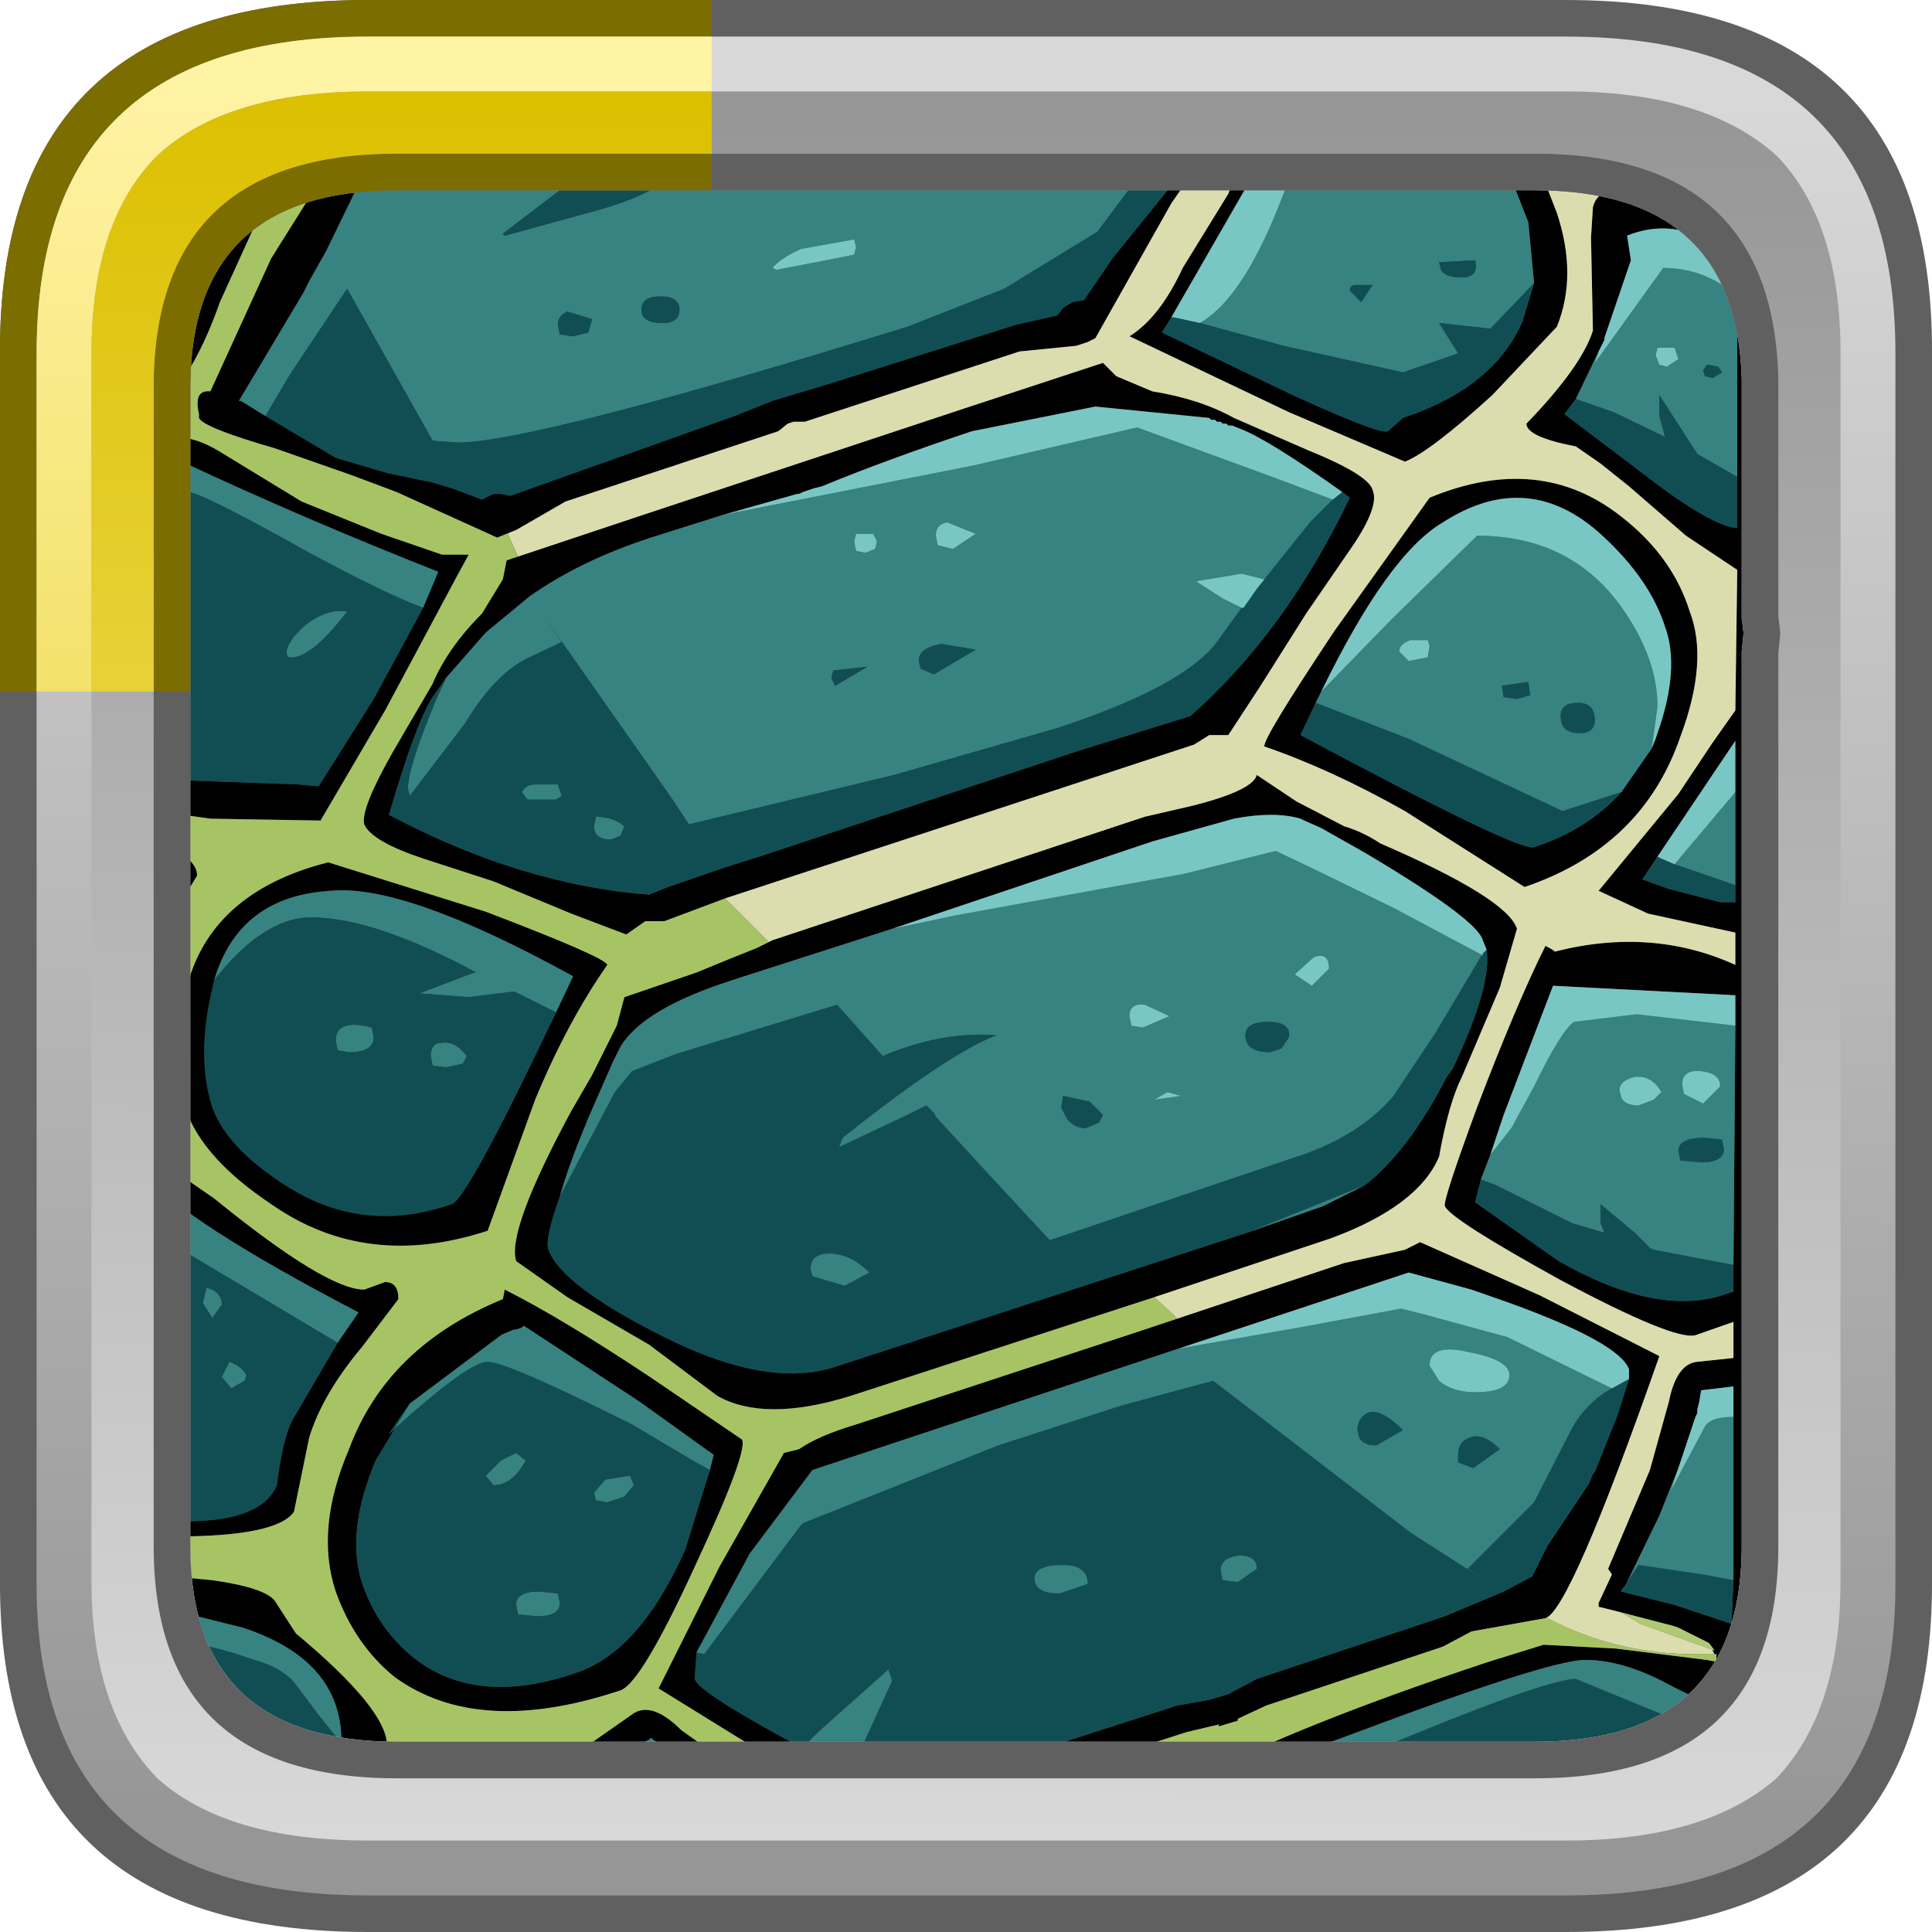 <?xml version="1.0" encoding="UTF-8" standalone="no"?>
<svg xmlns:ffdec="https://www.free-decompiler.com/flash" xmlns:xlink="http://www.w3.org/1999/xlink" ffdec:objectType="frame" height="52.8px" width="52.8px" xmlns="http://www.w3.org/2000/svg">
  <g transform="matrix(1.0, 0.0, 0.0, 1.0, 2.0, 2.0)">
    <use ffdec:characterId="484" height="44.0" transform="matrix(1.0, 0.0, 0.0, 1.0, 2.0, 2.0)" width="44.0" xlink:href="#sprite0"/>
    <use ffdec:characterId="978" height="43.35" transform="matrix(1.038, 0.0, 0.0, 1.038, 1.155, 2.26)" width="43.45" xlink:href="#sprite3"/>
    <use ffdec:characterId="971" height="52.8" transform="matrix(1.0, 0.0, 0.0, 1.0, -2.0, -2.0)" width="52.8" xlink:href="#sprite4"/>
  </g>
  <defs>
    <g id="sprite0" transform="matrix(1.0, 0.0, 0.0, 1.0, -2.0, -2.0)">
      <filter id="filter0">
        <feColorMatrix in="SourceGraphic" result="filterResult0" type="matrix" values="0.169 1.374 -0.794 0.0 -0.02 0.053 0.367 0.33 0.0 -0.02 0.916 0.047 -0.214 0.0 -0.02 0.0 0.0 0.0 1.0 0.0"/>
      </filter>
      <use ffdec:characterId="483" filter="url(#filter0)" height="44.0" transform="matrix(1.0, 0.0, 0.0, 1.0, 2.0, 2.0)" width="44.0" xlink:href="#sprite1"/>
      <use ffdec:characterId="482" height="44.0" transform="matrix(1.0, 0.0, 0.0, 1.0, 2.0, 2.0)" width="44.0" xlink:href="#sprite2"/>
    </g>
    <g id="sprite1" transform="matrix(1.0, 0.0, 0.0, 1.0, -2.0, -2.0)">
      <use ffdec:characterId="482" height="44.0" transform="matrix(1.0, 0.0, 0.0, 1.0, 2.0, 2.0)" width="44.0" xlink:href="#sprite2"/>
    </g>
    <g id="sprite2" transform="matrix(1.0, 0.0, 0.0, 1.0, -2.0, -2.0)">
      <use ffdec:characterId="481" height="44.0" transform="matrix(1.0, 0.0, 0.0, 1.0, 2.0, 2.0)" width="44.0" xlink:href="#shape0"/>
    </g>
    <g id="shape0" transform="matrix(1.0, 0.0, 0.0, 1.0, -2.0, -2.0)">
      <path d="M44.3 3.05 L44.45 3.2 44.6 3.3 45.3 4.15 45.25 4.0 45.45 4.5 Q46.0 5.75 46.0 7.5 L46.0 40.5 45.75 42.8 45.7 42.9 45.7 42.85 45.45 43.55 45.4 43.7 45.1 44.2 44.7 44.65 Q43.15 46.0 40.1 46.0 L7.9 46.0 Q5.65 46.0 4.2 45.3 L4.25 45.3 3.65 44.95 3.25 44.6 3.15 44.45 3.0 44.3 2.5 43.4 Q2.0 42.2 2.0 40.6 L2.0 40.5 2.0 7.5 Q2.0 6.55 2.15 5.75 L2.7 4.25 Q3.35 3.05 4.7 2.5 L4.65 2.5 5.0 2.4 5.15 2.35 5.3 2.3 5.9 2.15 6.85 2.05 6.95 2.05 7.8 2.0 7.9 2.0 18.3 2.0 18.6 2.0 40.1 2.0 40.45 2.0 41.6 2.1 41.75 2.1 41.95 2.2 43.05 2.45 Q43.7 2.65 44.2 3.0 L44.3 3.05" fill="url(#gradient0)" fill-rule="evenodd" stroke="none"/>
    </g>
    <linearGradient gradientTransform="matrix(-0.02, -0.021, 0.021, -0.02, 24.0, 24.0)" gradientUnits="userSpaceOnUse" id="gradient0" spreadMethod="pad" x1="-819.2" x2="819.2">
      <stop offset="0.0" stop-color="#565550"/>
      <stop offset="1.0" stop-color="#282826"/>
    </linearGradient>
    <g id="sprite3" transform="matrix(1.0, 0.0, 0.0, 1.0, 1.2, 1.05)">
      <use ffdec:characterId="977" height="43.35" transform="matrix(1.0, 0.0, 0.0, 1.0, -1.2, -1.05)" width="43.45" xlink:href="#shape1"/>
    </g>
    <g id="shape1" transform="matrix(1.0, 0.0, 0.0, 1.0, 1.2, 1.05)">
      <path d="M10.9 -0.45 L9.25 -0.45 5.7 -0.45 5.25 -0.4 4.35 1.45 3.9 2.25 3.75 2.55 2.05 5.4 2.1 5.4 2.75 5.8 4.6 6.9 5.95 7.3 7.15 7.55 7.65 7.7 8.45 8.0 8.75 7.85 8.95 7.85 9.2 7.9 15.1 5.8 16.1 5.4 16.6 5.25 17.6 4.95 22.5 3.4 23.6 3.15 23.75 2.95 24.0 2.8 24.3 2.75 25.05 1.65 26.75 -0.45 25.7 -0.45 13.35 -0.45 10.9 -0.45 M9.1 8.9 L8.85 9.0 6.2 7.8 5.0 7.35 3.0 6.65 Q1.1 6.1 1.0 5.85 L1.0 5.75 Q0.85 5.1 1.3 5.15 L2.9 1.65 4.25 -0.5 3.05 -0.5 1.55 2.8 Q0.9 4.65 0.05 5.45 L-0.5 5.85 -0.5 7.0 0.0 6.55 Q0.55 6.1 1.65 6.8 L3.7 8.05 5.8 8.9 7.4 9.45 8.1 9.45 7.8 10.0 5.9 13.55 4.2 16.45 1.3 16.4 -0.5 16.15 -0.5 16.75 0.2 17.1 Q0.95 17.5 0.95 17.9 L0.25 19.05 -0.5 20.8 -0.55 25.05 1.4 26.4 Q4.35 28.8 5.35 28.8 L5.9 28.6 Q6.25 28.6 6.25 29.05 L5.3 30.3 Q4.25 31.55 3.9 32.7 L3.5 34.65 Q3.05 35.3 0.35 35.3 L-0.65 35.1 -0.7 36.55 Q-0.5 36.3 -0.25 36.3 L1.35 36.45 Q2.75 36.65 3.0 37.0 L3.55 37.85 Q5.95 39.85 5.95 40.8 L5.75 41.7 9.95 41.7 12.45 39.95 Q12.95 39.65 13.7 40.4 L15.25 41.5 15.55 41.65 16.9 41.65 13.1 39.3 14.7 36.1 16.4 33.1 16.8 33.0 Q17.3 32.65 18.3 32.35 L25.9 29.85 31.15 28.1 32.75 27.75 33.15 27.55 36.3 28.95 39.45 30.55 Q37.1 37.25 36.45 37.45 L34.5 37.8 33.75 38.2 29.1 39.75 28.35 40.1 28.35 40.15 27.85 40.3 27.85 40.25 27.0 40.45 23.45 41.6 27.4 41.6 Q30.0 40.25 34.8 38.65 L34.95 38.6 36.4 38.15 38.3 38.25 40.7 38.55 40.95 38.6 40.95 38.5 40.75 38.1 40.55 38.0 40.35 37.9 39.95 37.7 39.8 37.65 38.45 37.3 37.85 37.15 37.85 37.05 38.2 36.3 38.1 36.15 39.2 33.55 39.7 31.75 Q39.9 30.75 40.45 30.7 L41.4 30.6 41.4 29.65 40.4 30.0 Q39.85 30.15 36.85 28.55 33.95 26.95 33.8 26.6 33.75 26.45 34.65 24.0 35.7 21.25 36.45 19.75 36.65 19.85 36.7 19.9 39.25 19.25 41.45 20.25 L41.45 19.4 39.15 18.9 37.85 18.3 39.95 15.75 40.85 14.4 41.45 13.55 41.5 9.85 40.15 8.95 38.65 7.65 37.9 7.05 37.25 6.6 Q35.95 6.35 35.95 6.0 37.4 4.5 37.7 3.55 L37.65 1.1 37.7 0.3 Q37.85 -0.25 38.5 -0.05 40.7 0.4 41.5 0.9 L41.5 -0.15 41.55 -0.45 36.4 -0.45 36.75 0.45 Q37.3 2.1 36.75 3.45 L35.05 5.25 Q33.4 6.75 32.75 7.0 L29.7 5.7 25.5 3.7 Q26.3 3.2 26.9 1.9 L28.1 -0.05 28.25 -0.45 27.05 -0.45 26.6 0.2 24.6 3.75 24.4 3.85 24.1 3.95 22.6 4.1 16.95 5.95 16.65 5.95 16.5 6.0 16.25 6.2 10.65 8.05 9.35 8.8 9.1 8.9 M26.15 29.0 L18.15 31.6 Q15.9 32.3 14.65 31.6 L12.85 30.25 10.7 29.0 9.35 28.05 Q9.1 27.25 10.8 24.1 L11.35 23.15 12.0 21.85 12.2 21.1 14.1 20.45 14.95 20.1 15.7 19.8 16.0 19.65 16.1 19.6 25.9 16.35 27.2 16.05 Q28.75 15.65 28.85 15.25 L29.9 15.95 31.15 16.6 Q31.65 16.75 32.1 17.05 35.45 18.5 35.7 19.3 L35.25 20.85 34.25 23.2 Q33.9 23.9 33.65 25.3 33.1 26.6 30.8 27.45 L26.15 29.0 M14.85 18.5 L13.25 19.1 12.95 19.1 12.75 19.1 12.25 19.45 10.8 18.9 8.75 18.05 6.9 17.45 Q5.55 17.0 5.35 16.55 5.25 16.15 6.1 14.65 L7.15 12.85 Q7.55 11.9 8.45 11.0 L9.0 10.1 9.1 9.6 9.4 9.5 12.7 8.4 21.15 5.6 24.8 4.4 25.15 4.75 26.1 5.15 Q27.35 5.35 28.25 5.85 L30.2 6.7 Q31.8 7.35 31.9 7.75 32.1 8.2 31.25 9.4 L30.15 11.0 28.95 12.9 28.1 14.2 27.6 14.2 27.2 14.45 14.85 18.5 M29.7 -0.45 L28.7 -0.45 26.6 3.2 26.35 3.6 29.8 5.25 Q32.1 6.3 32.3 6.2 L32.7 5.85 Q35.1 5.05 35.85 3.3 L36.15 2.3 36.0 0.7 35.55 -0.45 29.7 -0.45 M42.25 -1.05 L42.25 -0.45 42.2 -0.45 42.25 -0.2 42.25 42.3 3.9 42.3 3.9 42.25 3.85 42.25 Q3.95 42.05 3.5 42.05 L3.45 42.05 Q1.0 41.95 -0.5 40.0 L-0.7 39.7 -0.75 39.8 Q-0.55 39.85 -0.8 39.85 L-1.2 39.8 -1.2 -1.05 42.25 -1.05 M41.5 2.65 L41.5 1.75 Q40.1 0.45 38.6 1.05 L38.7 1.7 38.0 3.75 38.0 3.8 37.85 4.1 37.25 5.35 36.95 5.75 39.0 7.3 Q40.8 8.7 41.5 8.75 L41.5 7.4 41.5 2.65 M41.45 15.7 L41.45 14.35 39.4 17.4 39.0 18.0 39.7 18.25 41.05 18.6 41.45 18.6 41.45 18.15 41.45 15.7 M41.45 21.85 L41.45 21.05 36.65 20.8 35.35 24.2 35.0 25.25 34.75 25.9 34.6 26.5 36.8 28.05 Q39.35 29.5 41.1 28.95 L41.4 28.85 41.4 28.15 41.45 21.85 M41.4 36.45 L41.4 32.15 41.4 31.35 40.55 31.45 40.5 31.75 40.45 31.95 40.45 32.05 40.4 32.15 40.35 32.3 39.95 33.5 39.45 34.75 38.6 36.5 38.55 36.6 38.45 36.7 38.45 36.75 39.85 37.1 41.35 37.6 41.4 36.45 M41.2 38.55 L41.0 38.6 41.3 38.7 41.3 38.55 41.2 38.55 M29.65 41.6 L34.1 41.55 38.5 41.5 41.5 41.5 41.4 40.7 41.35 39.85 Q40.85 39.8 39.7 39.2 38.5 38.55 37.5 38.55 36.7 38.55 32.85 39.95 L28.4 41.6 29.65 41.6 M7.5 12.7 L7.15 13.2 Q6.7 13.9 6.0 16.3 9.5 18.15 12.85 18.4 L13.35 18.2 14.8 17.7 15.75 17.4 24.2 14.6 27.1 13.7 Q29.6 11.5 31.3 7.95 L31.1 7.8 Q29.2 6.45 28.45 6.15 L28.2 6.05 28.1 6.05 28.05 6.0 27.95 6.0 27.9 5.95 27.8 5.95 27.75 5.9 27.65 5.9 27.6 5.85 24.6 5.55 21.35 6.2 Q19.1 6.95 17.4 7.65 L17.2 7.7 16.9 7.8 16.8 7.85 16.75 7.85 14.8 8.4 12.9 9.0 Q11.05 9.6 9.7 10.55 L8.55 11.5 7.5 12.7 M30.55 13.05 L30.4 13.35 30.0 14.2 Q35.8 17.3 36.15 17.15 37.55 16.7 38.45 15.7 L39.25 14.55 39.35 14.3 39.4 14.15 Q40.0 12.45 39.6 11.35 39.2 10.1 37.95 8.95 36.0 7.15 33.75 8.6 32.3 9.45 30.55 13.05 M30.9 11.45 L33.4 7.95 Q36.3 6.75 38.45 8.45 39.8 9.5 40.25 10.95 40.75 12.25 40.0 14.25 39.0 17.15 35.9 18.2 L32.75 16.2 Q30.8 15.1 29.05 14.5 29.0 14.3 30.9 11.45 M34.9 19.85 L34.8 19.6 Q34.65 19.05 31.7 17.3 L30.55 16.65 30.1 16.45 30.0 16.4 Q29.3 16.2 28.25 16.4 L26.1 17.0 19.25 19.3 15.2 20.6 15.05 20.65 Q12.7 21.4 12.1 22.4 L11.9 22.8 11.35 24.05 Q10.75 25.45 10.5 26.35 10.1 27.45 10.2 27.75 10.55 28.7 13.25 30.05 16.05 31.45 17.85 30.8 L28.6 27.3 30.6 26.6 31.7 26.05 Q32.85 25.15 33.85 23.2 L34.0 23.0 Q35.05 20.8 34.9 19.85 M1.9 0.45 L1.9 -0.25 -0.75 -0.4 Q-0.55 0.1 -0.5 0.8 L-0.5 2.55 -0.5 4.75 0.6 3.1 2.1 0.6 2.05 0.6 1.9 0.45 M-0.5 8.85 L-0.5 15.35 3.6 15.5 4.15 15.55 5.6 13.25 6.9 10.85 7.3 9.9 Q3.75 8.5 0.55 7.0 L-0.5 7.55 -0.5 8.85 M0.65 20.95 Q1.25 18.35 4.4 17.55 L8.55 18.85 Q11.7 20.05 11.75 20.25 10.7 21.75 9.85 23.8 L8.6 27.25 Q5.4 28.3 2.9 26.55 1.1 25.35 0.65 24.05 0.2 22.6 0.65 20.95 M1.4 20.65 L1.3 21.1 Q0.95 22.75 1.35 24.0 1.75 25.1 3.35 26.1 5.35 27.35 7.65 26.55 8.05 26.45 10.4 21.5 L10.85 20.55 Q6.4 18.1 4.45 18.3 2.05 18.45 1.4 20.65 M14.45 33.55 L14.55 33.15 12.6 31.75 9.55 29.75 9.5 29.8 9.35 29.85 9.3 29.85 9.05 29.95 8.95 30.0 6.55 31.8 5.65 33.3 Q4.85 35.2 5.3 36.55 5.7 37.7 6.6 38.45 8.25 39.8 10.9 38.9 12.6 38.35 13.8 35.65 L14.45 33.55 M26.8 30.35 L17.15 33.55 15.5 35.75 14.1 38.35 14.05 39.05 Q14.15 39.4 16.75 40.8 L17.45 41.1 18.2 41.4 18.5 41.5 18.95 41.65 20.65 41.65 22.1 41.25 26.75 39.75 27.6 39.6 28.1 39.45 28.85 39.05 33.5 37.5 33.8 37.4 35.35 36.75 36.1 36.35 36.5 35.55 37.6 33.9 37.7 33.65 37.75 33.6 38.35 32.1 38.65 31.15 38.65 30.9 Q38.4 30.2 35.5 29.15 L34.5 28.8 32.85 28.35 26.8 30.35 M14.05 36.1 Q12.65 39.15 12.1 39.35 8.35 40.6 6.15 39.0 5.1 38.15 4.6 36.75 4.05 35.1 4.95 33.0 5.95 30.3 9.0 29.05 L9.05 28.8 Q10.55 29.55 12.95 31.15 L15.3 32.75 Q15.45 33.1 14.05 36.1 M-0.55 27.1 L-0.55 32.85 -0.6 34.2 Q-0.1 34.9 0.65 34.9 2.65 34.9 3.05 33.95 3.2 32.75 3.45 32.25 L4.65 30.2 5.2 29.4 Q0.6 27.0 -0.45 25.75 L-0.55 26.05 -0.55 27.1 M-0.75 37.95 Q-0.6 38.65 0.25 39.55 1.65 41.05 3.75 41.05 L4.6 41.15 4.75 40.75 4.75 40.7 Q4.75 38.55 2.15 37.7 L-0.25 37.1 Q-0.75 37.35 -0.8 37.55 L-0.8 37.6 -0.75 37.95 M13.65 41.65 L14.25 41.65 12.9 40.6 12.85 40.65 Q11.85 41.1 11.2 41.7 L13.65 41.65 M-0.5 18.2 L-0.45 18.1 -0.5 18.05 -0.5 18.2" fill="#000000" fill-rule="evenodd" stroke="none"/>
      <path d="M2.75 5.8 L2.1 5.4 2.05 5.4 3.75 2.55 3.9 2.25 4.35 1.45 5.25 -0.4 5.7 -0.45 9.25 -0.45 10.9 -0.45 9.0 1.0 9.05 1.05 11.6 0.35 Q12.8 0.0 13.35 -0.45 L25.7 -0.45 24.65 0.95 22.2 2.45 19.65 3.45 Q9.8 6.5 7.8 6.5 L7.15 6.45 4.9 2.45 3.4 4.7 2.75 5.8 M27.35 3.35 Q28.6 2.65 29.7 -0.45 L35.55 -0.45 36.0 0.7 36.15 2.3 35.0 3.5 33.65 3.35 34.15 4.15 32.7 4.65 29.55 3.95 27.35 3.35 M41.1 4.65 L41.0 4.5 40.75 4.45 40.7 4.45 40.6 4.6 40.65 4.75 40.85 4.8 41.1 4.65 M37.85 4.1 L37.75 4.4 38.15 3.85 39.55 1.9 Q40.65 1.9 41.5 2.65 L41.5 7.4 40.45 6.8 39.45 5.25 39.45 5.8 39.6 6.35 38.25 5.7 37.25 5.35 37.85 4.1 M39.85 17.6 L41.45 15.7 41.45 18.15 39.85 17.6 M35.0 25.25 L35.55 24.55 36.15 23.45 Q36.85 22.0 37.2 21.75 L38.85 21.55 41.45 21.85 41.4 28.15 39.3 27.75 39.2 27.7 38.8 27.3 37.9 26.55 37.9 27.05 38.0 27.3 37.15 27.05 35.15 26.05 34.75 25.9 35.0 25.25 M40.6 23.9 L41.05 23.45 Q41.05 23.1 40.55 23.05 40.05 23.0 40.05 23.4 L40.1 23.65 40.6 23.9 M41.4 36.45 L40.6 36.3 38.9 36.05 38.6 36.5 39.45 34.75 39.95 33.5 39.75 34.1 39.8 34.0 40.65 32.4 Q40.8 32.15 41.4 32.15 L41.4 36.45 M41.1 24.85 L40.65 24.8 Q39.95 24.8 39.95 25.15 L40.0 25.4 40.55 25.45 Q41.15 25.45 41.15 25.1 L41.1 24.85 M41.4 40.7 L40.9 40.55 37.25 39.05 Q36.45 39.05 31.8 41.0 L30.4 41.6 29.65 41.6 28.4 41.6 32.85 39.95 Q36.7 38.55 37.5 38.55 38.5 38.55 39.7 39.2 40.85 39.8 41.35 39.85 L41.4 40.7 M39.95 4.3 L39.85 4.0 39.4 4.0 39.35 4.2 39.45 4.45 39.65 4.5 39.95 4.3 M31.3 2.5 L31.6 2.8 31.9 2.35 31.45 2.35 Q31.3 2.35 31.3 2.5 M33.7 1.95 Q33.8 2.15 34.25 2.15 34.7 2.15 34.6 1.7 L33.65 1.75 33.7 1.95 M30.85 8.0 L30.25 8.6 29.05 10.1 28.45 9.95 27.25 10.15 27.95 10.6 28.45 10.85 27.8 11.75 Q26.95 12.9 23.65 14.0 L19.3 15.25 13.9 16.55 13.4 15.8 10.1 11.1 10.55 11.75 9.6 12.2 Q8.75 12.65 8.0 13.9 L6.55 15.8 6.5 15.6 Q6.5 15.05 7.25 13.25 L7.5 12.7 8.55 11.5 9.7 10.55 Q11.05 9.6 12.9 9.0 L14.8 8.4 21.4 7.1 25.7 6.1 29.25 7.4 30.85 8.0 M32.6 12.0 L32.85 12.25 33.35 12.15 33.4 11.85 33.35 11.7 32.9 11.7 Q32.6 11.8 32.6 12.0 M30.55 13.05 L32.4 11.15 34.65 8.95 Q37.15 8.95 38.5 10.9 39.4 12.2 39.4 13.45 L39.25 14.55 38.45 15.7 36.9 16.2 32.85 14.3 30.4 13.35 30.55 13.05 M21.45 11.95 L20.55 11.8 Q19.95 11.9 19.95 12.25 L20.0 12.45 20.35 12.6 21.45 11.95 M20.85 9.3 L21.45 8.9 20.7 8.6 Q20.4 8.65 20.4 8.95 L20.45 9.2 20.85 9.3 M19.25 19.3 L20.9 18.95 26.95 17.85 29.35 17.25 30.3 17.7 32.45 18.75 34.8 20.0 34.8 19.95 33.55 22.05 32.45 23.7 Q31.65 24.65 30.2 25.2 L23.4 27.5 21.5 25.45 20.4 24.25 20.35 24.15 20.15 23.95 19.65 24.2 17.85 25.05 17.95 24.8 Q20.7 22.6 22.0 22.1 L21.95 22.1 Q20.55 22.0 19.0 22.65 L17.8 21.3 13.55 22.6 12.4 23.05 11.95 23.6 10.5 26.35 Q10.75 25.45 11.35 24.05 L11.9 22.8 12.1 22.4 Q12.7 21.4 15.05 20.65 L15.2 20.6 19.25 19.3 M31.7 26.05 L30.6 26.6 28.6 27.3 31.45 26.15 31.7 26.05 M23.75 23.7 L23.7 24.0 23.85 24.3 Q24.05 24.55 24.35 24.55 L24.7 24.4 24.8 24.2 24.45 23.85 23.75 23.7 M26.85 23.7 L26.5 23.6 26.15 23.8 26.85 23.7 M25.9 21.3 Q25.5 21.25 25.5 21.6 L25.55 21.85 25.85 21.9 26.55 21.6 25.9 21.3 M30.35 20.05 L29.85 20.5 30.3 20.8 30.75 20.35 Q30.75 19.9 30.35 20.05 M37.75 13.8 Q37.75 13.35 37.3 13.35 36.85 13.35 36.85 13.7 36.85 14.15 37.35 14.15 37.75 14.15 37.75 13.8 M35.7 13.25 L36.05 13.15 36.0 12.8 35.3 12.9 35.35 13.2 35.7 13.25 M29.7 22.15 Q29.75 21.75 29.15 21.75 28.55 21.75 28.55 22.1 28.55 22.55 29.2 22.55 L29.5 22.45 29.7 22.15 M18.3 1.35 L18.25 1.15 16.85 1.4 Q16.3 1.65 16.1 1.9 L16.2 1.95 17.25 1.75 18.25 1.55 18.3 1.35 M39.3 23.8 L39.5 23.6 Q39.25 23.15 38.8 23.2 38.4 23.3 38.4 23.55 L38.45 23.75 Q38.55 23.95 38.9 23.95 L39.3 23.8 M10.45 3.4 L10.5 3.65 10.85 3.7 11.25 3.6 11.35 3.25 10.7 3.05 Q10.45 3.15 10.45 3.4 M13.65 3.0 Q13.65 2.65 13.15 2.65 12.65 2.65 12.65 3.0 12.65 3.35 13.2 3.35 13.65 3.35 13.65 3.0 M18.85 9.1 L18.75 8.9 18.3 8.9 18.25 9.1 18.3 9.35 18.55 9.4 18.8 9.3 18.85 9.1 M6.9 10.85 Q5.95 10.5 3.9 9.4 1.05 7.8 0.7 7.8 L-0.5 8.85 -0.5 7.55 0.55 7.0 Q3.75 8.5 7.3 9.9 L6.9 10.85 M3.35 12.15 L3.3 12.05 Q3.3 11.75 3.8 11.3 4.4 10.85 4.9 10.95 3.9 12.25 3.35 12.15 M9.5 15.7 Q9.6 15.5 9.85 15.5 L10.45 15.5 10.55 15.8 10.4 15.9 9.65 15.9 9.5 15.7 M10.4 21.5 L9.3 20.95 8.1 21.1 6.8 21.0 8.25 20.45 8.3 20.45 Q5.6 19.0 3.95 19.0 2.7 19.0 1.4 20.65 2.05 18.45 4.45 18.3 6.4 18.1 10.85 20.55 L10.4 21.5 M4.6 22.25 Q4.6 21.65 5.55 21.9 L5.6 22.15 Q5.6 22.55 4.95 22.55 L4.65 22.5 4.6 22.25 M7.15 22.9 L7.1 22.65 Q7.1 22.3 7.4 22.3 7.75 22.25 8.05 22.65 L7.95 22.85 7.5 22.95 7.15 22.9 M17.75 12.9 L18.6 12.4 17.7 12.5 17.65 12.7 17.75 12.9 M12.2 16.6 L12.1 16.85 11.85 16.95 Q11.4 16.95 11.4 16.6 L11.45 16.35 Q11.9 16.35 12.2 16.6 M18.65 28.35 L18.0 28.7 17.15 28.45 17.1 28.25 Q17.1 27.85 17.6 27.85 18.15 27.85 18.65 28.35 M6.55 31.8 L8.95 30.0 9.05 29.95 9.3 29.85 9.35 29.85 9.5 29.8 9.55 29.75 12.6 31.75 14.55 33.15 14.45 33.55 14.0 33.3 12.4 32.35 Q9.1 30.7 8.6 30.7 8.15 30.7 6.5 32.15 L6.0 32.6 6.55 31.8 M12.35 33.7 L12.45 33.95 12.2 34.25 11.75 34.4 11.45 34.35 11.4 34.15 11.7 33.8 12.35 33.7 M10.5 37.05 Q10.5 37.4 9.9 37.4 L9.4 37.35 9.35 37.1 Q9.35 36.75 9.95 36.75 L10.45 36.8 10.5 37.05 M14.1 38.35 L15.5 35.75 17.15 33.55 26.8 30.35 29.95 29.8 32.65 29.3 33.25 29.45 35.45 30.05 38.2 31.4 Q37.55 31.75 37.15 32.45 L36.15 34.4 34.4 36.15 34.85 36.45 32.9 35.2 27.7 31.2 25.3 31.85 22.05 32.9 16.9 34.95 16.85 35.0 14.3 38.4 14.1 38.35 M18.2 41.4 L17.45 41.1 16.9 40.85 17.3 40.45 19.15 38.8 19.25 39.1 18.2 41.4 M1.35 29.55 L1.1 29.15 1.2 28.75 Q1.6 28.85 1.6 29.2 L1.35 29.55 M4.65 30.2 L-0.55 27.1 -0.55 26.05 -0.45 25.75 Q0.6 27.0 5.2 29.4 L4.65 30.2 M2.2 31.2 L1.85 31.4 1.6 31.1 1.8 30.7 Q2.1 30.8 2.25 31.05 L2.2 31.2 M9.6 33.3 Q9.25 33.95 8.75 33.95 L8.55 33.7 8.95 33.3 9.35 33.1 9.6 33.3 M4.75 40.75 L4.15 40.0 3.55 39.2 Q3.2 38.75 2.45 38.55 0.95 38.0 -0.7 37.95 L-0.75 37.95 -0.8 37.6 -0.8 37.55 Q-0.75 37.35 -0.25 37.1 L2.15 37.7 Q4.75 38.55 4.75 40.7 L4.75 40.75 M12.85 40.65 L12.9 40.6 14.25 41.65 13.65 41.65 12.65 40.75 12.85 40.65 M34.45 30.45 Q33.4 30.2 33.4 30.8 L33.65 31.2 Q34.0 31.5 34.6 31.5 35.5 31.5 35.5 31.05 35.5 30.65 34.45 30.45 M32.0 32.9 L32.7 32.5 Q32.1 31.9 31.75 32.05 31.5 32.2 31.5 32.5 L31.55 32.7 Q31.65 32.9 32.0 32.9 M34.15 33.15 L34.15 33.35 34.55 33.5 35.25 33.0 Q34.8 32.55 34.45 32.7 34.15 32.8 34.15 33.15 M24.4 36.55 L23.65 36.8 Q23.0 36.8 23.0 36.4 23.0 36.05 23.75 36.05 24.4 36.05 24.4 36.55 M28.35 36.5 L27.95 36.45 27.9 36.2 Q27.9 35.85 28.4 35.8 28.85 35.8 28.85 36.15 L28.35 36.5" fill="#368381" fill-rule="evenodd" stroke="none"/>
      <path d="M25.9 29.85 L26.75 29.55 26.15 29.0 30.8 27.45 Q33.1 26.6 33.65 25.3 33.9 23.9 34.25 23.2 L35.25 20.85 35.7 19.3 Q35.45 18.5 32.1 17.05 31.65 16.75 31.15 16.6 L29.9 15.95 28.85 15.25 Q28.75 15.65 27.2 16.05 L25.9 16.35 16.1 19.6 16.0 19.65 14.85 18.5 27.2 14.45 27.6 14.2 28.1 14.2 28.95 12.9 30.15 11.0 31.25 9.4 Q32.1 8.2 31.9 7.75 31.8 7.35 30.2 6.7 L28.25 5.85 Q27.35 5.35 26.1 5.15 L25.15 4.75 24.8 4.4 21.15 5.6 12.7 8.4 9.4 9.5 9.15 8.95 9.15 8.9 9.1 8.9 9.35 8.8 10.65 8.05 16.25 6.2 16.5 6.0 16.65 5.95 16.95 5.95 22.6 4.1 24.1 3.95 24.4 3.85 24.6 3.75 26.6 0.2 27.05 -0.45 28.25 -0.45 28.1 -0.05 26.9 1.9 Q26.3 3.2 25.5 3.7 L29.7 5.7 32.75 7.0 Q33.4 6.75 35.05 5.25 L36.75 3.45 Q37.3 2.1 36.75 0.45 L36.4 -0.45 41.55 -0.45 41.5 -0.15 41.5 0.9 Q40.7 0.4 38.5 -0.05 37.85 -0.25 37.7 0.3 L37.65 1.1 37.7 3.55 Q37.4 4.5 35.95 6.0 35.95 6.35 37.25 6.6 L37.9 7.05 38.65 7.65 40.15 8.95 41.5 9.85 41.45 13.55 40.85 14.4 39.95 15.75 37.85 18.3 39.15 18.9 41.45 19.4 41.45 20.25 Q39.25 19.25 36.7 19.9 36.65 19.85 36.45 19.75 35.7 21.25 34.65 24.0 33.75 26.45 33.8 26.6 33.95 26.95 36.85 28.55 39.85 30.15 40.4 30.0 L41.4 29.65 41.4 30.6 40.45 30.7 Q39.9 30.75 39.7 31.75 L39.2 33.55 38.1 36.15 38.2 36.3 37.85 37.05 37.85 37.15 38.45 37.3 38.95 37.6 40.9 38.3 40.75 38.1 40.95 38.5 40.95 38.4 40.45 38.4 Q38.3 38.4 36.5 37.45 L36.45 37.45 Q37.1 37.25 39.45 30.55 L36.3 28.95 33.15 27.55 32.75 27.75 31.15 28.1 25.9 29.85 M30.9 11.45 Q29.0 14.3 29.05 14.5 30.8 15.1 32.75 16.2 L35.9 18.2 Q39.0 17.15 40.0 14.25 40.75 12.25 40.25 10.95 39.8 9.5 38.45 8.45 36.3 6.75 33.4 7.95 L30.9 11.45 M-0.5 18.2 L-0.5 18.05 -0.45 18.1 -0.5 18.2" fill="#dbddae" fill-rule="evenodd" stroke="none"/>
      <path d="M2.75 5.8 L3.4 4.7 4.9 2.45 7.15 6.45 7.8 6.5 Q9.8 6.5 19.65 3.45 L22.2 2.45 24.65 0.95 25.7 -0.45 26.75 -0.45 25.05 1.65 24.3 2.75 24.0 2.8 23.75 2.95 23.6 3.15 22.5 3.4 17.6 4.95 16.6 5.25 16.1 5.4 15.1 5.8 9.2 7.9 8.95 7.85 8.75 7.85 8.45 8.0 7.65 7.7 7.15 7.55 5.95 7.3 4.6 6.9 2.75 5.8 M13.35 -0.45 Q12.8 0.0 11.6 0.35 L9.05 1.05 9.0 1.0 10.9 -0.45 13.35 -0.45 M26.6 3.2 L26.65 3.2 26.9 3.25 27.35 3.35 29.55 3.95 32.7 4.65 34.15 4.15 33.65 3.35 35.0 3.5 36.15 2.3 35.85 3.3 Q35.1 5.05 32.7 5.85 L32.3 6.2 Q32.1 6.3 29.8 5.25 L26.35 3.6 26.6 3.2 M41.1 4.65 L40.85 4.8 40.65 4.75 40.6 4.6 40.7 4.45 40.75 4.45 41.0 4.5 41.1 4.65 M41.5 7.4 L41.5 8.75 Q40.8 8.7 39.0 7.3 L36.95 5.75 37.25 5.35 38.25 5.7 39.6 6.35 39.45 5.8 39.45 5.25 40.45 6.8 41.5 7.4 M39.4 17.4 L39.5 17.45 39.85 17.6 41.45 18.15 41.45 18.6 41.05 18.6 39.7 18.25 39.0 18.0 39.4 17.4 M41.4 28.15 L41.4 28.85 41.1 28.95 Q39.35 29.5 36.8 28.05 L34.6 26.5 34.75 25.9 35.15 26.05 37.15 27.05 38.0 27.3 37.9 27.05 37.9 26.55 38.8 27.3 39.2 27.7 39.3 27.75 41.4 28.15 M41.1 24.85 L41.15 25.1 Q41.15 25.45 40.55 25.45 L40.0 25.4 39.95 25.15 Q39.95 24.8 40.65 24.8 L41.1 24.85 M38.6 36.5 L38.9 36.05 40.6 36.3 41.4 36.45 41.35 37.6 39.85 37.1 38.45 36.75 38.45 36.7 38.55 36.6 38.6 36.5 M41.4 40.7 L41.5 41.5 38.5 41.5 34.1 41.55 29.65 41.6 30.4 41.6 31.8 41.0 Q36.45 39.05 37.25 39.05 L40.9 40.55 41.4 40.7 M33.7 1.95 L33.65 1.75 34.6 1.7 Q34.7 2.15 34.25 2.15 33.8 2.15 33.7 1.95 M31.3 2.5 Q31.3 2.35 31.45 2.35 L31.9 2.35 31.6 2.8 31.3 2.5 M31.1 7.8 L31.3 7.95 Q29.6 11.5 27.1 13.7 L24.2 14.6 15.75 17.4 14.8 17.7 13.35 18.2 12.85 18.4 Q9.5 18.15 6.0 16.3 6.7 13.9 7.15 13.2 L7.5 12.7 7.25 13.25 Q6.5 15.05 6.5 15.6 L6.55 15.8 8.0 13.9 Q8.75 12.65 9.6 12.2 L10.55 11.75 10.1 11.1 13.4 15.8 13.9 16.55 19.3 15.25 23.65 14.0 Q26.95 12.9 27.8 11.75 L28.45 10.85 28.5 10.85 28.85 10.35 29.05 10.1 30.25 8.6 30.85 8.0 31.1 7.8 M30.4 13.35 L32.85 14.3 36.9 16.2 38.45 15.7 Q37.55 16.7 36.15 17.15 35.8 17.3 30.0 14.2 L30.4 13.35 M21.45 11.95 L20.35 12.6 20.0 12.45 19.95 12.25 Q19.95 11.9 20.55 11.8 L21.45 11.95 M34.8 19.95 L34.9 19.85 Q35.05 20.8 34.0 23.0 L33.85 23.2 Q32.85 25.15 31.7 26.05 L31.45 26.15 28.6 27.3 17.85 30.8 Q16.05 31.45 13.25 30.05 10.55 28.7 10.2 27.75 10.1 27.45 10.5 26.35 L11.95 23.6 12.4 23.05 13.55 22.6 17.8 21.3 19.0 22.65 Q20.55 22.0 21.95 22.1 L22.0 22.1 Q20.7 22.6 17.95 24.8 L17.85 25.05 19.65 24.2 20.15 23.95 20.35 24.15 20.4 24.25 21.5 25.45 23.4 27.5 30.2 25.2 Q31.65 24.65 32.45 23.7 L33.55 22.05 34.8 19.95 M23.75 23.7 L24.45 23.85 24.8 24.2 24.7 24.4 24.35 24.55 Q24.05 24.55 23.85 24.3 L23.7 24.0 23.75 23.7 M29.7 22.15 L29.5 22.45 29.2 22.55 Q28.55 22.55 28.55 22.1 28.55 21.75 29.15 21.75 29.75 21.75 29.7 22.15 M35.7 13.25 L35.35 13.2 35.3 12.9 36.0 12.8 36.05 13.15 35.7 13.25 M37.75 13.8 Q37.75 14.15 37.35 14.15 36.85 14.15 36.85 13.7 36.85 13.35 37.3 13.35 37.75 13.35 37.75 13.8 M13.65 3.0 Q13.65 3.35 13.2 3.35 12.65 3.35 12.65 3.0 12.65 2.65 13.15 2.65 13.65 2.65 13.65 3.0 M10.45 3.4 Q10.45 3.15 10.7 3.05 L11.35 3.25 11.25 3.6 10.85 3.7 10.5 3.65 10.45 3.4 M1.9 0.45 L2.05 0.6 2.1 0.6 0.6 3.1 -0.5 4.75 -0.5 2.55 -0.5 0.8 Q-0.55 0.1 -0.75 -0.4 L1.9 -0.25 1.9 0.45 M-0.5 8.85 L0.7 7.8 Q1.05 7.8 3.9 9.4 5.95 10.5 6.9 10.85 L5.6 13.25 4.15 15.55 3.6 15.5 -0.5 15.35 -0.5 8.85 M9.5 15.7 L9.65 15.9 10.4 15.9 10.55 15.8 10.45 15.5 9.85 15.5 Q9.6 15.5 9.5 15.7 M3.35 12.15 Q3.9 12.25 4.9 10.95 4.4 10.85 3.8 11.3 3.3 11.75 3.3 12.05 L3.35 12.15 M10.4 21.5 Q8.05 26.45 7.65 26.55 5.35 27.35 3.35 26.1 1.75 25.1 1.35 24.0 0.95 22.75 1.3 21.1 L1.4 20.65 Q2.7 19.0 3.95 19.0 5.6 19.0 8.3 20.45 L8.25 20.45 6.8 21.0 8.1 21.1 9.3 20.95 10.4 21.5 M7.15 22.9 L7.5 22.95 7.95 22.85 8.05 22.65 Q7.75 22.25 7.4 22.3 7.1 22.3 7.1 22.65 L7.15 22.9 M4.6 22.25 L4.65 22.5 4.95 22.55 Q5.6 22.55 5.6 22.15 L5.55 21.9 Q4.6 21.65 4.6 22.25 M17.75 12.9 L17.65 12.7 17.7 12.5 18.6 12.4 17.75 12.9 M18.65 28.35 Q18.15 27.85 17.6 27.85 17.1 27.85 17.1 28.25 L17.15 28.45 18.0 28.7 18.65 28.35 M12.2 16.6 Q11.9 16.35 11.45 16.35 L11.4 16.6 Q11.4 16.95 11.85 16.95 L12.1 16.85 12.2 16.6 M6.55 31.8 L6.0 32.6 6.5 32.15 Q8.15 30.7 8.6 30.7 9.1 30.7 12.4 32.35 L14.0 33.3 14.45 33.55 13.8 35.65 Q12.6 38.35 10.9 38.9 8.25 39.8 6.6 38.45 5.7 37.7 5.3 36.55 4.85 35.2 5.65 33.3 L6.55 31.8 M10.5 37.05 L10.45 36.8 9.95 36.75 Q9.35 36.75 9.35 37.1 L9.4 37.35 9.9 37.4 Q10.5 37.4 10.5 37.05 M12.35 33.7 L11.7 33.8 11.4 34.15 11.45 34.35 11.75 34.4 12.2 34.25 12.45 33.95 12.35 33.7 M14.1 38.35 L14.3 38.4 16.85 35.0 16.9 34.95 22.05 32.9 25.3 31.85 27.7 31.2 32.9 35.2 34.85 36.45 34.4 36.15 36.15 34.4 37.15 32.45 Q37.55 31.75 38.2 31.4 L38.65 31.15 38.35 32.1 37.75 33.6 37.7 33.65 37.6 33.9 36.5 35.55 36.1 36.35 35.35 36.75 33.8 37.4 33.5 37.5 28.85 39.05 28.1 39.45 27.6 39.6 26.75 39.75 22.1 41.25 20.65 41.65 18.95 41.65 18.5 41.5 18.2 41.4 19.25 39.1 19.15 38.8 17.3 40.45 16.9 40.85 17.45 41.1 16.75 40.8 Q14.15 39.4 14.05 39.05 L14.1 38.35 M1.35 29.55 L1.6 29.2 Q1.6 28.85 1.2 28.75 L1.1 29.15 1.35 29.55 M4.65 30.2 L3.45 32.25 Q3.2 32.75 3.05 33.95 2.65 34.9 0.65 34.9 -0.1 34.9 -0.6 34.2 L-0.55 32.85 -0.55 27.1 4.65 30.2 M-0.75 37.95 L-0.7 37.95 Q0.95 38.0 2.45 38.55 3.2 38.75 3.55 39.2 L4.15 40.0 4.75 40.75 4.6 41.15 3.75 41.05 Q1.65 41.05 0.25 39.55 -0.6 38.65 -0.75 37.95 M9.6 33.3 L9.35 33.1 8.95 33.3 8.55 33.7 8.75 33.95 Q9.25 33.95 9.6 33.3 M2.2 31.2 L2.25 31.05 Q2.1 30.8 1.8 30.7 L1.6 31.1 1.85 31.4 2.2 31.2 M13.65 41.65 L11.2 41.7 Q11.85 41.1 12.85 40.65 L12.65 40.75 13.65 41.65 M34.15 33.15 Q34.15 32.8 34.45 32.7 34.8 32.55 35.25 33.0 L34.55 33.5 34.15 33.35 34.15 33.15 M32.0 32.9 Q31.65 32.9 31.55 32.7 L31.5 32.5 Q31.5 32.2 31.75 32.05 32.1 31.9 32.7 32.5 L32.0 32.9 M28.35 36.5 L28.85 36.15 Q28.85 35.8 28.4 35.8 27.9 35.85 27.9 36.2 L27.95 36.45 28.35 36.5 M24.4 36.55 Q24.4 36.05 23.75 36.05 23.0 36.05 23.0 36.4 23.0 36.8 23.65 36.8 L24.4 36.55" fill="#114e53" fill-rule="evenodd" stroke="none"/>
      <path d="M26.6 3.2 L28.7 -0.45 29.7 -0.45 Q28.6 2.65 27.35 3.35 L26.9 3.25 26.65 3.2 26.6 3.2 M37.85 4.1 L38.0 3.8 38.0 3.75 38.7 1.7 38.6 1.05 Q40.1 0.45 41.5 1.75 L41.5 2.65 Q40.65 1.9 39.55 1.9 L38.15 3.85 37.75 4.4 37.85 4.1 M39.4 17.4 L41.45 14.35 41.45 15.7 39.85 17.6 39.5 17.45 39.4 17.4 M35.0 25.25 L35.35 24.2 36.65 20.8 41.45 21.05 41.45 21.85 38.85 21.55 37.2 21.75 Q36.85 22.0 36.15 23.45 L35.55 24.55 35.0 25.25 M40.6 23.9 L40.1 23.65 40.05 23.4 Q40.05 23.0 40.55 23.05 41.05 23.1 41.05 23.45 L40.6 23.9 M41.4 32.15 Q40.8 32.15 40.65 32.4 L39.8 34.0 39.75 34.1 39.95 33.5 40.35 32.3 40.4 32.15 40.45 32.05 40.45 31.95 40.5 31.75 40.55 31.45 41.4 31.35 41.4 32.15 M39.95 4.3 L39.65 4.5 39.45 4.45 39.35 4.2 39.4 4.0 39.85 4.0 39.95 4.3 M31.1 7.8 L30.85 8.0 29.25 7.4 25.7 6.1 21.4 7.1 14.8 8.4 16.75 7.85 16.8 7.85 16.9 7.8 17.2 7.7 17.4 7.65 Q19.1 6.95 21.35 6.2 L24.6 5.55 27.6 5.85 27.65 5.9 27.75 5.9 27.8 5.95 27.9 5.95 27.95 6.0 28.05 6.0 28.1 6.05 28.2 6.05 28.45 6.15 Q29.2 6.45 31.1 7.8 M29.05 10.1 L28.85 10.35 28.5 10.85 28.45 10.85 27.95 10.6 27.25 10.15 28.45 9.95 29.05 10.1 M32.6 12.0 Q32.6 11.8 32.9 11.7 L33.35 11.7 33.4 11.85 33.35 12.15 32.85 12.25 32.6 12.0 M39.25 14.55 L39.4 13.45 Q39.4 12.2 38.5 10.9 37.15 8.95 34.65 8.95 L32.4 11.15 30.55 13.05 Q32.3 9.45 33.75 8.6 36.0 7.15 37.95 8.95 39.2 10.1 39.6 11.35 40.0 12.45 39.4 14.15 L39.35 14.3 39.25 14.55 M20.85 9.3 L20.45 9.2 20.4 8.95 Q20.4 8.65 20.7 8.6 L21.45 8.9 20.85 9.3 M19.25 19.3 L26.1 17.0 28.25 16.4 Q29.3 16.2 30.0 16.4 L30.1 16.45 30.55 16.65 31.7 17.3 Q34.65 19.05 34.8 19.6 L34.9 19.85 34.8 19.95 34.8 20.0 32.45 18.75 30.3 17.7 29.35 17.25 26.95 17.85 20.9 18.95 19.25 19.3 M30.35 20.05 Q30.75 19.9 30.75 20.35 L30.3 20.8 29.85 20.5 30.35 20.05 M25.9 21.3 L26.55 21.6 25.85 21.9 25.55 21.85 25.5 21.6 Q25.5 21.25 25.9 21.3 M26.85 23.7 L26.15 23.8 26.5 23.6 26.85 23.7 M39.3 23.8 L38.9 23.95 Q38.55 23.95 38.45 23.75 L38.4 23.55 Q38.4 23.3 38.8 23.2 39.25 23.15 39.5 23.6 L39.3 23.8 M18.3 1.35 L18.25 1.55 17.25 1.75 16.2 1.95 16.1 1.9 Q16.3 1.65 16.85 1.4 L18.25 1.15 18.3 1.35 M18.85 9.1 L18.8 9.3 18.55 9.4 18.3 9.35 18.25 9.1 18.3 8.9 18.75 8.9 18.85 9.1 M38.2 31.4 L35.45 30.05 33.25 29.45 32.65 29.3 29.95 29.8 26.8 30.35 32.85 28.35 34.5 28.8 35.5 29.15 Q38.4 30.2 38.65 30.9 L38.65 31.15 38.2 31.4 M34.45 30.45 Q35.5 30.65 35.5 31.05 35.5 31.5 34.6 31.5 34.0 31.5 33.65 31.2 L33.4 30.8 Q33.4 30.2 34.45 30.45" fill="#78c7c5" fill-rule="evenodd" stroke="none"/>
      <path d="M38.45 37.3 L39.8 37.65 39.95 37.7 40.35 37.9 40.55 38.0 40.75 38.1 40.9 38.3 38.95 37.6 38.45 37.3" fill="#afc974" fill-rule="evenodd" stroke="none"/>
      <path d="M25.9 29.85 L18.3 32.35 Q17.3 32.65 16.8 33.0 L16.4 33.1 14.7 36.1 13.1 39.3 16.9 41.65 15.55 41.65 15.25 41.5 13.7 40.4 Q12.95 39.65 12.45 39.95 L9.95 41.7 5.75 41.7 5.95 40.8 Q5.95 39.85 3.55 37.85 L3.0 37.0 Q2.75 36.65 1.35 36.45 L-0.25 36.3 Q-0.5 36.3 -0.7 36.55 L-0.65 35.1 0.35 35.3 Q3.05 35.3 3.5 34.65 L3.9 32.7 Q4.25 31.55 5.3 30.3 L6.25 29.05 Q6.25 28.6 5.9 28.6 L5.35 28.8 Q4.35 28.8 1.4 26.4 L-0.55 25.05 -0.5 20.8 0.25 19.05 0.95 17.9 Q0.95 17.5 0.2 17.1 L-0.5 16.75 -0.5 16.15 1.3 16.4 4.2 16.45 5.9 13.55 7.8 10.0 8.1 9.45 7.4 9.45 5.8 8.9 3.7 8.05 1.65 6.8 Q0.55 6.1 0.0 6.55 L-0.5 7.0 -0.5 5.85 0.05 5.45 Q0.9 4.65 1.55 2.8 L3.05 -0.5 4.25 -0.5 2.9 1.65 1.3 5.15 Q0.85 5.1 1.0 5.75 L1.0 5.85 Q1.1 6.1 3.0 6.65 L5.0 7.35 6.2 7.8 8.85 9.0 9.1 8.9 9.15 8.9 9.15 8.95 9.4 9.5 9.1 9.6 9.0 10.1 8.45 11.0 Q7.55 11.9 7.15 12.85 L6.1 14.65 Q5.25 16.15 5.35 16.55 5.55 17.0 6.9 17.45 L8.75 18.05 10.8 18.9 12.25 19.45 12.75 19.1 12.95 19.1 13.25 19.1 14.85 18.5 16.0 19.65 15.7 19.8 14.95 20.1 14.1 20.45 12.2 21.1 12.0 21.85 11.35 23.15 10.8 24.1 Q9.1 27.25 9.35 28.05 L10.7 29.0 12.85 30.25 14.65 31.6 Q15.9 32.3 18.15 31.6 L26.15 29.0 26.75 29.55 25.9 29.85 M40.95 38.5 L40.95 38.6 40.7 38.55 38.3 38.25 36.4 38.15 34.95 38.6 34.8 38.65 Q30.0 40.25 27.4 41.6 L23.45 41.6 27.0 40.45 27.85 40.25 27.85 40.3 28.35 40.15 28.35 40.1 29.1 39.75 33.75 38.2 34.5 37.8 36.45 37.45 36.5 37.45 Q38.3 38.4 40.45 38.4 L40.95 38.4 40.95 38.5 M0.65 20.95 Q0.2 22.6 0.65 24.05 1.1 25.35 2.9 26.55 5.4 28.3 8.6 27.25 L9.85 23.8 Q10.7 21.75 11.75 20.25 11.7 20.05 8.55 18.85 L4.4 17.55 Q1.25 18.35 0.65 20.95 M14.05 36.1 Q15.45 33.1 15.3 32.75 L12.95 31.15 Q10.55 29.55 9.05 28.8 L9.0 29.05 Q5.95 30.3 4.95 33.0 4.05 35.1 4.6 36.75 5.1 38.15 6.15 39.0 8.35 40.6 12.1 39.35 12.65 39.15 14.05 36.1" fill="#a7c464" fill-rule="evenodd" stroke="none"/>
    </g>
    <g id="sprite4" transform="matrix(1.0, 0.0, 0.0, 1.0, 2.0, 2.0)">
      <use ffdec:characterId="665" height="52.8" transform="matrix(1.0, 0.0, 0.0, 1.0, -2.0, -2.0)" width="52.8" xlink:href="#shape2"/>
      <filter id="filter1">
        <feColorMatrix in="SourceGraphic" result="filterResult1" type="matrix" values="0.828 1.09 -0.918 0.0 -0.208 -0.059 0.736 0.323 0.0 -0.208 0.894 -0.375 0.481 0.0 -0.208 0.0 0.0 0.0 1.0 0.0"/>
      </filter>
      <use ffdec:characterId="616" filter="url(#filter1)" height="18.9" transform="matrix(1.0, 0.0, 0.0, 1.0, -2.0, -2.0)" width="19.45" xlink:href="#sprite5"/>
    </g>
    <g id="shape2" transform="matrix(1.0, 0.0, 0.0, 1.0, 2.0, 2.0)">
      <path d="M40.8 -2.0 Q50.85 -2.0 50.8 7.65 L50.8 41.2 Q50.85 50.8 40.8 50.8 L8.05 50.8 Q-2.05 50.8 -2.0 41.2 L-2.0 7.65 Q-2.05 -2.0 8.05 -2.0 L40.8 -2.0 M45.6 8.5 L45.6 8.4 45.6 8.35 Q45.45 3.2 39.95 3.2 L8.85 3.2 Q3.25 3.2 3.2 8.5 L3.2 40.35 Q3.25 45.6 8.85 45.6 L39.95 45.6 Q45.55 45.6 45.6 40.35 L45.6 15.95 45.6 15.8 45.65 15.3 45.6 14.9 45.6 14.7 45.6 8.5" fill="#606060" fill-rule="evenodd" stroke="none"/>
      <path d="M40.8 -1.0 Q49.8 -1.0 49.8 7.65 L49.8 41.2 Q49.85 49.8 40.8 49.8 L8.05 49.8 Q-1.05 49.8 -1.0 41.2 L-1.0 7.65 Q-1.0 -1.0 8.05 -1.0 L40.8 -1.0 M46.6 8.4 Q46.5 2.2 39.95 2.2 L8.85 2.2 Q2.2 2.2 2.2 8.5 L2.2 40.35 Q2.25 46.6 8.85 46.6 L39.95 46.6 Q46.55 46.6 46.6 40.35 L46.6 15.95 46.6 15.9 46.65 15.3 46.6 14.8 46.6 14.7 46.6 8.5 46.6 8.4" fill="url(#gradient1)" fill-rule="evenodd" stroke="none"/>
      <path d="M48.3 7.65 L48.3 41.2 Q48.3 44.75 46.55 46.6 44.6 48.3 40.8 48.3 L8.05 48.3 Q4.2 48.3 2.3 46.6 0.5 44.75 0.5 41.2 L0.5 7.65 Q0.5 4.05 2.3 2.25 4.2 0.5 8.05 0.5 L40.8 0.5 Q44.6 0.5 46.55 2.25 48.3 4.05 48.3 7.65 M45.6 8.4 L45.6 8.35 Q45.45 3.2 39.95 3.2 L8.85 3.2 Q3.25 3.2 3.2 8.5 L3.2 40.35 Q3.25 45.6 8.85 45.6 L39.95 45.6 Q45.55 45.6 45.6 40.35 L45.6 15.95 45.6 15.8 45.65 15.3 45.6 14.9 45.6 14.7 45.6 8.5 45.6 8.4" fill="url(#gradient2)" fill-rule="evenodd" stroke="none"/>
      <path d="M46.6 8.4 L46.6 8.5 46.6 14.75 46.6 14.85 46.65 15.25 46.65 15.35 46.6 15.85 46.6 15.95 46.6 40.35 Q46.55 46.6 39.95 46.6 L8.85 46.6 Q2.25 46.6 2.2 40.35 L2.2 8.5 Q2.25 2.2 8.85 2.2 L39.95 2.2 Q46.45 2.2 46.6 8.35 L46.6 8.4 M45.6 8.4 L45.6 8.35 Q45.45 3.2 39.95 3.2 L8.85 3.2 Q3.25 3.2 3.2 8.5 L3.2 40.35 Q3.25 45.6 8.85 45.6 L39.95 45.6 Q45.55 45.6 45.6 40.35 L45.6 15.95 45.6 15.8 45.65 15.3 45.6 14.9 45.6 14.7 45.6 8.5 45.6 8.4" fill="#606060" fill-rule="evenodd" stroke="none"/>
    </g>
    <linearGradient gradientTransform="matrix(1.0E-4, -0.029, 0.031, 2.0E-4, 24.4, 24.4)" gradientUnits="userSpaceOnUse" id="gradient1" spreadMethod="pad" x1="-819.2" x2="819.2">
      <stop offset="0.0" stop-color="#969696"/>
      <stop offset="1.0" stop-color="#d8d8d8"/>
    </linearGradient>
    <linearGradient gradientTransform="matrix(-2.0E-4, 0.029, -0.031, -2.0E-4, 24.4, 24.4)" gradientUnits="userSpaceOnUse" id="gradient2" spreadMethod="pad" x1="-819.2" x2="819.2">
      <stop offset="0.0" stop-color="#969696"/>
      <stop offset="1.0" stop-color="#d8d8d8"/>
    </linearGradient>
    <g id="sprite5" transform="matrix(1.0, 0.0, 0.0, 1.0, 0.0, 0.0)">
      <use ffdec:characterId="615" height="18.9" transform="matrix(1.0, 0.0, 0.0, 1.0, 0.0, 0.0)" width="19.45" xlink:href="#shape3"/>
    </g>
    <g id="shape3" transform="matrix(1.0, 0.0, 0.0, 1.0, 0.0, 0.0)">
      <path d="M1.0 18.9 L0.0 18.9 0.0 9.65 Q-0.05 0.0 10.05 0.0 L19.45 0.0 19.45 1.0 10.05 1.0 Q1.0 1.0 1.0 9.65 L1.0 18.9 M19.45 4.2 L19.45 5.2 10.85 5.2 Q5.25 5.2 5.2 10.5 L5.2 18.9 4.2 18.9 4.2 10.5 Q4.25 4.2 10.85 4.2 L19.45 4.2" fill="#7c6d01" fill-rule="evenodd" stroke="none"/>
      <path d="M19.45 1.0 L19.45 2.5 10.05 2.5 Q6.2 2.5 4.3 4.25 2.5 6.05 2.5 9.65 L2.5 18.9 1.0 18.9 1.0 9.65 Q1.0 1.0 10.05 1.0 L19.45 1.0" fill="url(#gradient3)" fill-rule="evenodd" stroke="none"/>
      <path d="M19.45 2.5 L19.45 4.2 10.85 4.2 Q4.25 4.2 4.2 10.5 L4.2 18.9 2.5 18.9 2.5 9.65 Q2.5 6.05 4.3 4.25 6.2 2.5 10.05 2.5 L19.45 2.5" fill="url(#gradient4)" fill-rule="evenodd" stroke="none"/>
    </g>
    <linearGradient gradientTransform="matrix(1.0E-4, -0.029, 0.031, 2.0E-4, 26.4, 26.4)" gradientUnits="userSpaceOnUse" id="gradient3" spreadMethod="pad" x1="-819.2" x2="819.2">
      <stop offset="0.0" stop-color="#dcc001"/>
      <stop offset="1.0" stop-color="#fff3a4"/>
    </linearGradient>
    <linearGradient gradientTransform="matrix(1.0E-4, 0.029, -0.031, 1.0E-4, 26.4, 26.4)" gradientUnits="userSpaceOnUse" id="gradient4" spreadMethod="pad" x1="-819.2" x2="819.2">
      <stop offset="0.0" stop-color="#dcc001"/>
      <stop offset="1.0" stop-color="#fff3a4"/>
    </linearGradient>
  </defs>
</svg>
